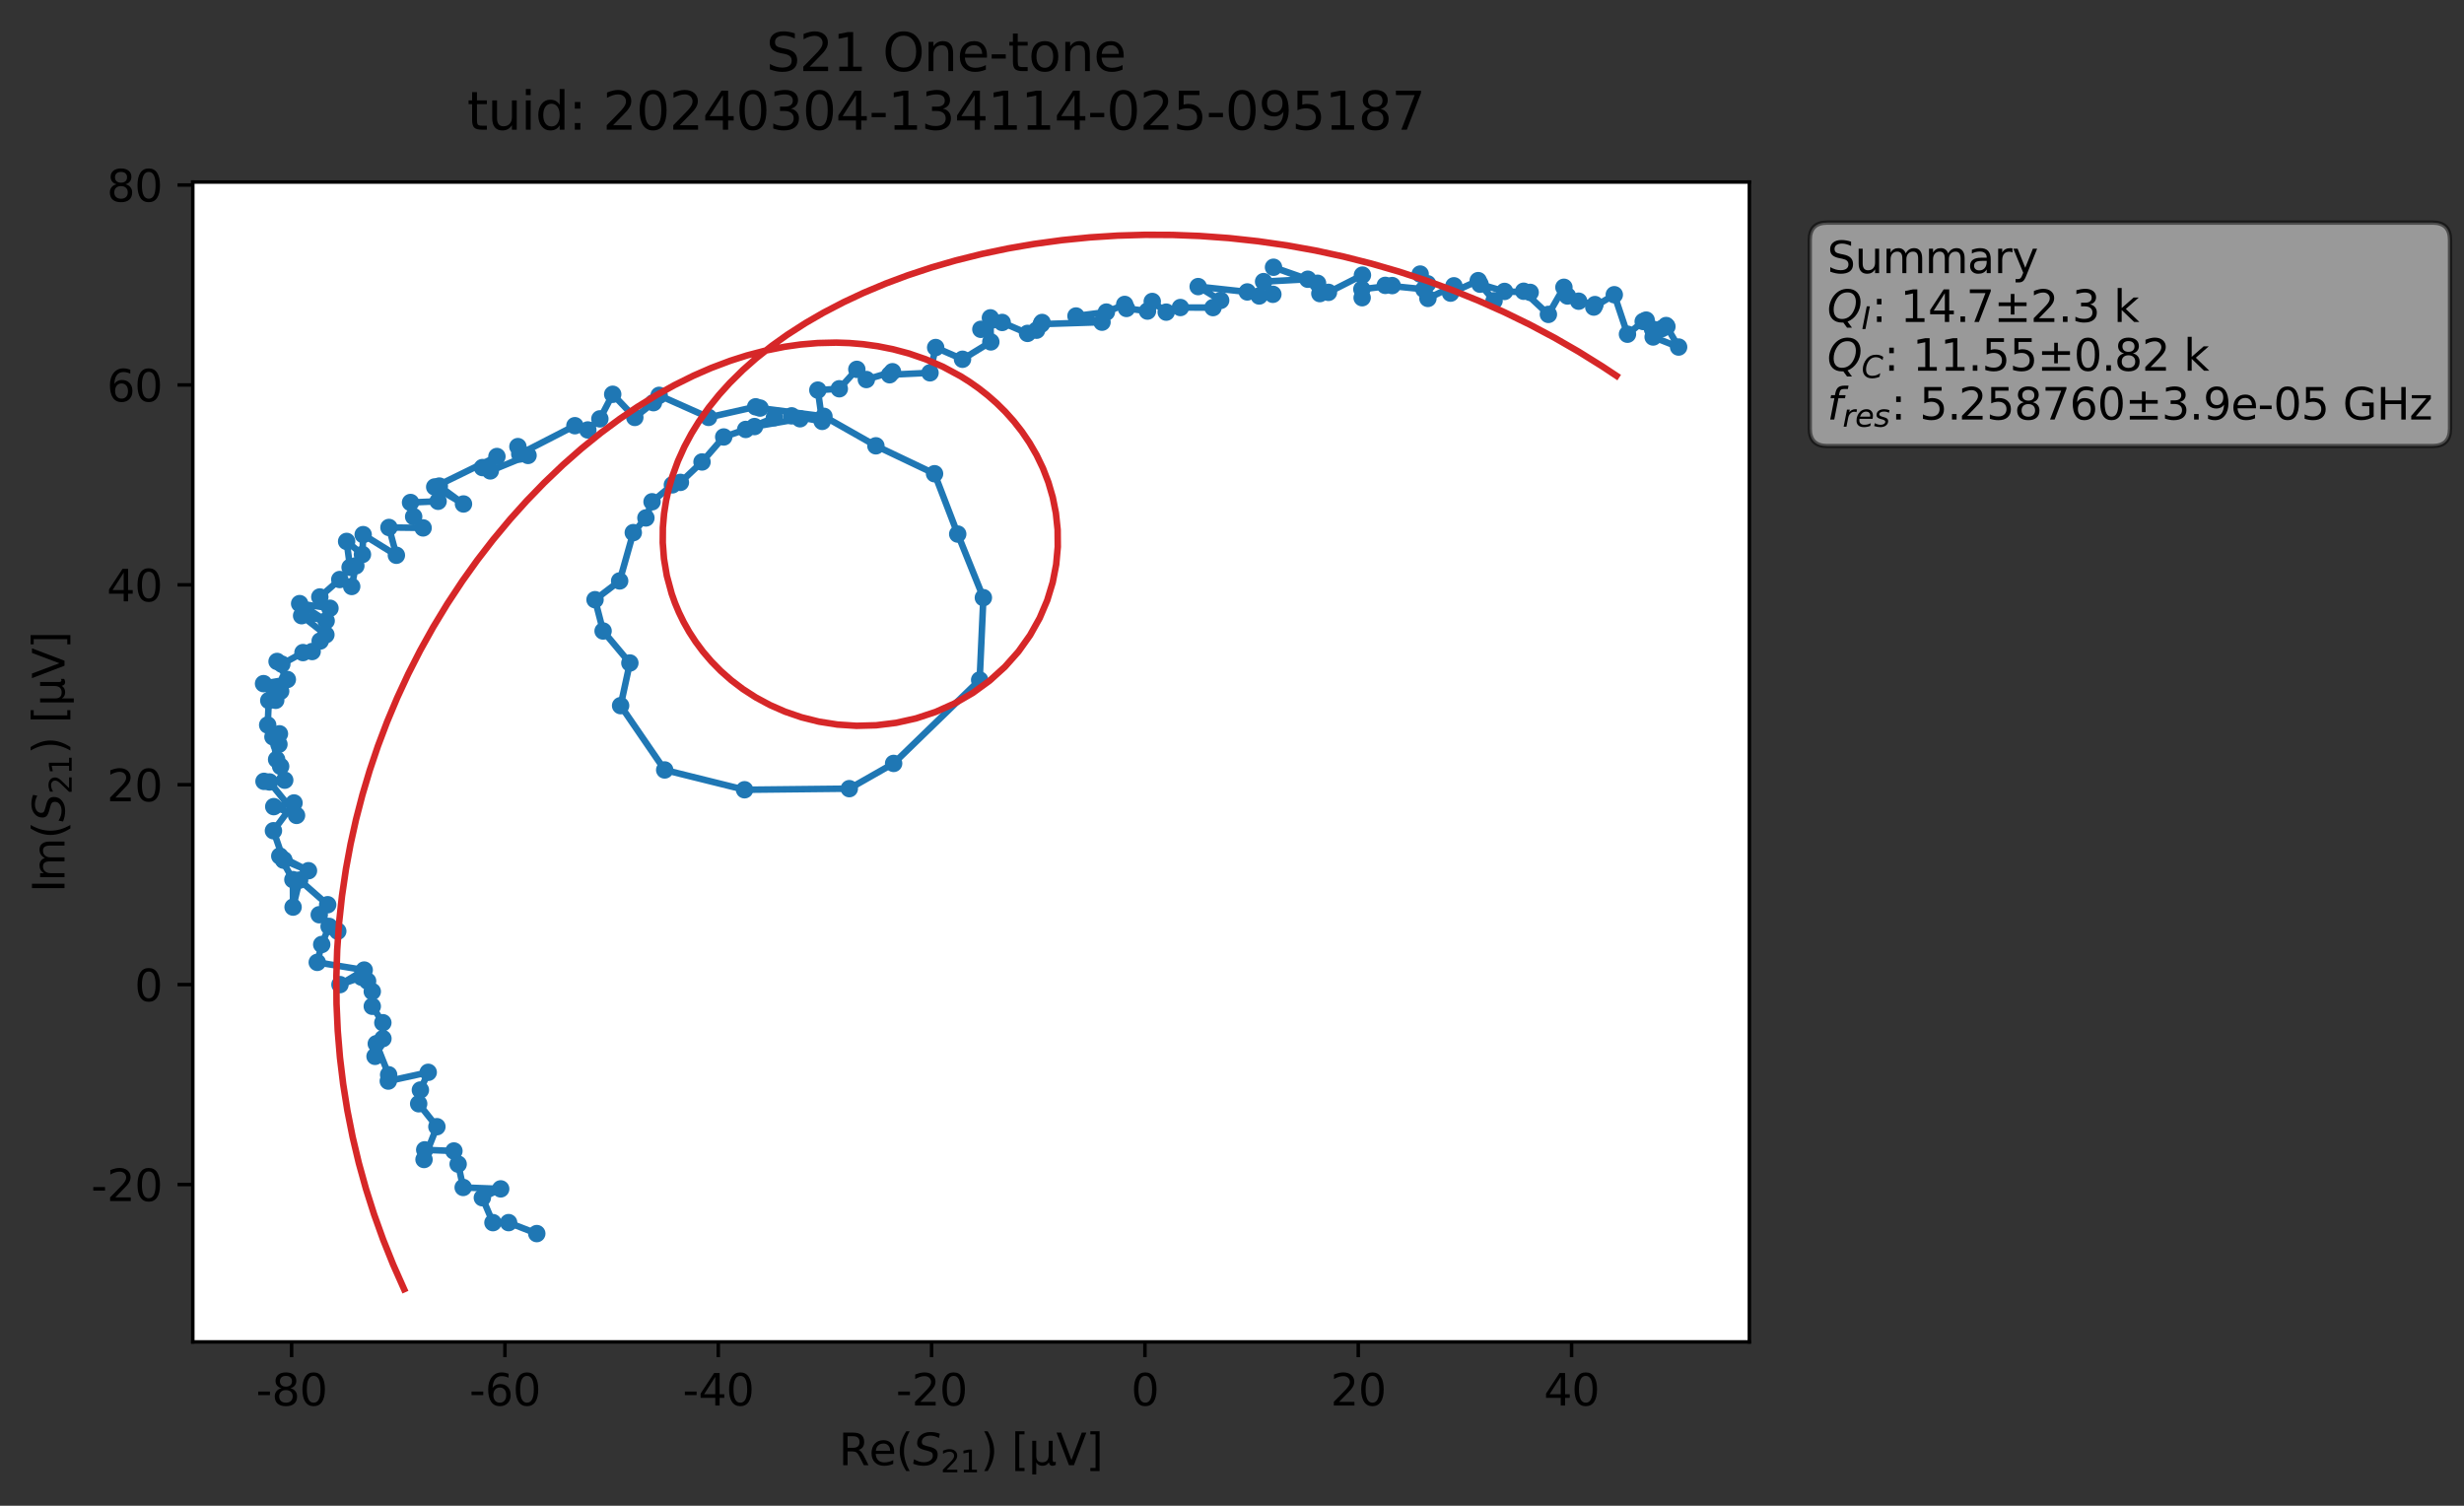 <?xml version="1.0" encoding="utf-8" standalone="no"?>
<!DOCTYPE svg PUBLIC "-//W3C//DTD SVG 1.1//EN"
  "http://www.w3.org/Graphics/SVG/1.1/DTD/svg11.dtd">
<svg xmlns:xlink="http://www.w3.org/1999/xlink" width="565.309pt" height="345.45pt" viewBox="0 0 565.309 345.45" xmlns="http://www.w3.org/2000/svg" version="1.1">
 <rect x="0" y="0" width="565.309" height="345.45" fill="#333333" stroke="none"/>
 <defs>
  <style type="text/css">*{stroke-linejoin: round; stroke-linecap: butt}</style>
 </defs>
 <g id="figure_1">
  <g id="patch_1">
   <path d="M 0 345.45 
L 565.309 345.45 
L 565.309 0 
L 0 0 
L 0 345.45 
z
" style="fill: none; opacity: 0"/>
  </g>
  <g id="axes_1">
   <g id="patch_2">
    <path d="M 44.233 307.872 
L 401.353 307.872 
L 401.353 41.76 
L 44.233 41.76 
z
" style="fill: #ffffff"/>
   </g>
   <g id="matplotlib.axis_1">
    <g id="xtick_1">
     <g id="line2d_1">
      <defs>
       <path id="m29ccb80681" d="M 0 0 
L 0 3.5 
" style="stroke: #000000; stroke-width: 0.8"/>
      </defs>
      <g>
       <use xlink:href="#m29ccb80681" x="66.903" y="307.872" style="stroke: #000000; stroke-width: 0.8"/>
      </g>
     </g>
     <g id="text_1">
      <!-- -80 -->
      <g transform="translate(58.737 322.47) scale(0.1 -0.1)">
       <defs>
        <path id="DejaVuSans-2d" d="M 313 2009 
L 1997 2009 
L 1997 1497 
L 313 1497 
L 313 2009 
z
" transform="scale(0.016)"/>
        <path id="DejaVuSans-38" d="M 2034 2216 
Q 1584 2216 1326 1975 
Q 1069 1734 1069 1313 
Q 1069 891 1326 650 
Q 1584 409 2034 409 
Q 2484 409 2743 651 
Q 3003 894 3003 1313 
Q 3003 1734 2745 1975 
Q 2488 2216 2034 2216 
z
M 1403 2484 
Q 997 2584 770 2862 
Q 544 3141 544 3541 
Q 544 4100 942 4425 
Q 1341 4750 2034 4750 
Q 2731 4750 3128 4425 
Q 3525 4100 3525 3541 
Q 3525 3141 3298 2862 
Q 3072 2584 2669 2484 
Q 3125 2378 3379 2068 
Q 3634 1759 3634 1313 
Q 3634 634 3220 271 
Q 2806 -91 2034 -91 
Q 1263 -91 848 271 
Q 434 634 434 1313 
Q 434 1759 690 2068 
Q 947 2378 1403 2484 
z
M 1172 3481 
Q 1172 3119 1398 2916 
Q 1625 2713 2034 2713 
Q 2441 2713 2670 2916 
Q 2900 3119 2900 3481 
Q 2900 3844 2670 4047 
Q 2441 4250 2034 4250 
Q 1625 4250 1398 4047 
Q 1172 3844 1172 3481 
z
" transform="scale(0.016)"/>
        <path id="DejaVuSans-30" d="M 2034 4250 
Q 1547 4250 1301 3770 
Q 1056 3291 1056 2328 
Q 1056 1369 1301 889 
Q 1547 409 2034 409 
Q 2525 409 2770 889 
Q 3016 1369 3016 2328 
Q 3016 3291 2770 3770 
Q 2525 4250 2034 4250 
z
M 2034 4750 
Q 2819 4750 3233 4129 
Q 3647 3509 3647 2328 
Q 3647 1150 3233 529 
Q 2819 -91 2034 -91 
Q 1250 -91 836 529 
Q 422 1150 422 2328 
Q 422 3509 836 4129 
Q 1250 4750 2034 4750 
z
" transform="scale(0.016)"/>
       </defs>
       <use xlink:href="#DejaVuSans-2d"/>
       <use xlink:href="#DejaVuSans-38" x="36.084"/>
       <use xlink:href="#DejaVuSans-30" x="99.707"/>
      </g>
     </g>
    </g>
    <g id="xtick_2">
     <g id="line2d_2">
      <g>
       <use xlink:href="#m29ccb80681" x="115.847" y="307.872" style="stroke: #000000; stroke-width: 0.8"/>
      </g>
     </g>
     <g id="text_2">
      <!-- -60 -->
      <g transform="translate(107.68 322.47) scale(0.1 -0.1)">
       <defs>
        <path id="DejaVuSans-36" d="M 2113 2584 
Q 1688 2584 1439 2293 
Q 1191 2003 1191 1497 
Q 1191 994 1439 701 
Q 1688 409 2113 409 
Q 2538 409 2786 701 
Q 3034 994 3034 1497 
Q 3034 2003 2786 2293 
Q 2538 2584 2113 2584 
z
M 3366 4563 
L 3366 3988 
Q 3128 4100 2886 4159 
Q 2644 4219 2406 4219 
Q 1781 4219 1451 3797 
Q 1122 3375 1075 2522 
Q 1259 2794 1537 2939 
Q 1816 3084 2150 3084 
Q 2853 3084 3261 2657 
Q 3669 2231 3669 1497 
Q 3669 778 3244 343 
Q 2819 -91 2113 -91 
Q 1303 -91 875 529 
Q 447 1150 447 2328 
Q 447 3434 972 4092 
Q 1497 4750 2381 4750 
Q 2619 4750 2861 4703 
Q 3103 4656 3366 4563 
z
" transform="scale(0.016)"/>
       </defs>
       <use xlink:href="#DejaVuSans-2d"/>
       <use xlink:href="#DejaVuSans-36" x="36.084"/>
       <use xlink:href="#DejaVuSans-30" x="99.707"/>
      </g>
     </g>
    </g>
    <g id="xtick_3">
     <g id="line2d_3">
      <g>
       <use xlink:href="#m29ccb80681" x="164.79" y="307.872" style="stroke: #000000; stroke-width: 0.8"/>
      </g>
     </g>
     <g id="text_3">
      <!-- -40 -->
      <g transform="translate(156.624 322.47) scale(0.1 -0.1)">
       <defs>
        <path id="DejaVuSans-34" d="M 2419 4116 
L 825 1625 
L 2419 1625 
L 2419 4116 
z
M 2253 4666 
L 3047 4666 
L 3047 1625 
L 3713 1625 
L 3713 1100 
L 3047 1100 
L 3047 0 
L 2419 0 
L 2419 1100 
L 313 1100 
L 313 1709 
L 2253 4666 
z
" transform="scale(0.016)"/>
       </defs>
       <use xlink:href="#DejaVuSans-2d"/>
       <use xlink:href="#DejaVuSans-34" x="36.084"/>
       <use xlink:href="#DejaVuSans-30" x="99.707"/>
      </g>
     </g>
    </g>
    <g id="xtick_4">
     <g id="line2d_4">
      <g>
       <use xlink:href="#m29ccb80681" x="213.734" y="307.872" style="stroke: #000000; stroke-width: 0.8"/>
      </g>
     </g>
     <g id="text_4">
      <!-- -20 -->
      <g transform="translate(205.568 322.47) scale(0.1 -0.1)">
       <defs>
        <path id="DejaVuSans-32" d="M 1228 531 
L 3431 531 
L 3431 0 
L 469 0 
L 469 531 
Q 828 903 1448 1529 
Q 2069 2156 2228 2338 
Q 2531 2678 2651 2914 
Q 2772 3150 2772 3378 
Q 2772 3750 2511 3984 
Q 2250 4219 1831 4219 
Q 1534 4219 1204 4116 
Q 875 4013 500 3803 
L 500 4441 
Q 881 4594 1212 4672 
Q 1544 4750 1819 4750 
Q 2544 4750 2975 4387 
Q 3406 4025 3406 3419 
Q 3406 3131 3298 2873 
Q 3191 2616 2906 2266 
Q 2828 2175 2409 1742 
Q 1991 1309 1228 531 
z
" transform="scale(0.016)"/>
       </defs>
       <use xlink:href="#DejaVuSans-2d"/>
       <use xlink:href="#DejaVuSans-32" x="36.084"/>
       <use xlink:href="#DejaVuSans-30" x="99.707"/>
      </g>
     </g>
    </g>
    <g id="xtick_5">
     <g id="line2d_5">
      <g>
       <use xlink:href="#m29ccb80681" x="262.678" y="307.872" style="stroke: #000000; stroke-width: 0.8"/>
      </g>
     </g>
     <g id="text_5">
      <!-- 0 -->
      <g transform="translate(259.496 322.47) scale(0.1 -0.1)">
       <use xlink:href="#DejaVuSans-30"/>
      </g>
     </g>
    </g>
    <g id="xtick_6">
     <g id="line2d_6">
      <g>
       <use xlink:href="#m29ccb80681" x="311.621" y="307.872" style="stroke: #000000; stroke-width: 0.8"/>
      </g>
     </g>
     <g id="text_6">
      <!-- 20 -->
      <g transform="translate(305.259 322.47) scale(0.1 -0.1)">
       <use xlink:href="#DejaVuSans-32"/>
       <use xlink:href="#DejaVuSans-30" x="63.623"/>
      </g>
     </g>
    </g>
    <g id="xtick_7">
     <g id="line2d_7">
      <g>
       <use xlink:href="#m29ccb80681" x="360.565" y="307.872" style="stroke: #000000; stroke-width: 0.8"/>
      </g>
     </g>
     <g id="text_7">
      <!-- 40 -->
      <g transform="translate(354.202 322.47) scale(0.1 -0.1)">
       <use xlink:href="#DejaVuSans-34"/>
       <use xlink:href="#DejaVuSans-30" x="63.623"/>
      </g>
     </g>
    </g>
    <g id="text_8">
     <!-- Re$(S_{21})$ [μV] -->
     <g transform="translate(192.443 336.15) scale(0.1 -0.1)">
      <defs>
       <path id="DejaVuSans-52" d="M 2841 2188 
Q 3044 2119 3236 1894 
Q 3428 1669 3622 1275 
L 4263 0 
L 3584 0 
L 2988 1197 
Q 2756 1666 2539 1819 
Q 2322 1972 1947 1972 
L 1259 1972 
L 1259 0 
L 628 0 
L 628 4666 
L 2053 4666 
Q 2853 4666 3247 4331 
Q 3641 3997 3641 3322 
Q 3641 2881 3436 2590 
Q 3231 2300 2841 2188 
z
M 1259 4147 
L 1259 2491 
L 2053 2491 
Q 2509 2491 2742 2702 
Q 2975 2913 2975 3322 
Q 2975 3731 2742 3939 
Q 2509 4147 2053 4147 
L 1259 4147 
z
" transform="scale(0.016)"/>
       <path id="DejaVuSans-65" d="M 3597 1894 
L 3597 1613 
L 953 1613 
Q 991 1019 1311 708 
Q 1631 397 2203 397 
Q 2534 397 2845 478 
Q 3156 559 3463 722 
L 3463 178 
Q 3153 47 2828 -22 
Q 2503 -91 2169 -91 
Q 1331 -91 842 396 
Q 353 884 353 1716 
Q 353 2575 817 3079 
Q 1281 3584 2069 3584 
Q 2775 3584 3186 3129 
Q 3597 2675 3597 1894 
z
M 3022 2063 
Q 3016 2534 2758 2815 
Q 2500 3097 2075 3097 
Q 1594 3097 1305 2825 
Q 1016 2553 972 2059 
L 3022 2063 
z
" transform="scale(0.016)"/>
       <path id="DejaVuSans-28" d="M 1984 4856 
Q 1566 4138 1362 3434 
Q 1159 2731 1159 2009 
Q 1159 1288 1364 580 
Q 1569 -128 1984 -844 
L 1484 -844 
Q 1016 -109 783 600 
Q 550 1309 550 2009 
Q 550 2706 781 3412 
Q 1013 4119 1484 4856 
L 1984 4856 
z
" transform="scale(0.016)"/>
       <path id="DejaVuSans-Oblique-53" d="M 3859 4513 
L 3738 3897 
Q 3422 4066 3111 4152 
Q 2800 4238 2509 4238 
Q 1944 4238 1609 3991 
Q 1275 3744 1275 3334 
Q 1275 3109 1398 2989 
Q 1522 2869 2034 2731 
L 2413 2638 
Q 3053 2472 3303 2217 
Q 3553 1963 3553 1503 
Q 3553 797 2998 353 
Q 2444 -91 1538 -91 
Q 1166 -91 791 -17 
Q 416 56 38 206 
L 166 856 
Q 513 641 861 531 
Q 1209 422 1556 422 
Q 2147 422 2503 684 
Q 2859 947 2859 1369 
Q 2859 1650 2717 1795 
Q 2575 1941 2106 2059 
L 1728 2156 
Q 1081 2325 845 2545 
Q 609 2766 609 3163 
Q 609 3859 1145 4304 
Q 1681 4750 2541 4750 
Q 2875 4750 3203 4690 
Q 3531 4631 3859 4513 
z
" transform="scale(0.016)"/>
       <path id="DejaVuSans-31" d="M 794 531 
L 1825 531 
L 1825 4091 
L 703 3866 
L 703 4441 
L 1819 4666 
L 2450 4666 
L 2450 531 
L 3481 531 
L 3481 0 
L 794 0 
L 794 531 
z
" transform="scale(0.016)"/>
       <path id="DejaVuSans-29" d="M 513 4856 
L 1013 4856 
Q 1481 4119 1714 3412 
Q 1947 2706 1947 2009 
Q 1947 1309 1714 600 
Q 1481 -109 1013 -844 
L 513 -844 
Q 928 -128 1133 580 
Q 1338 1288 1338 2009 
Q 1338 2731 1133 3434 
Q 928 4138 513 4856 
z
" transform="scale(0.016)"/>
       <path id="DejaVuSans-20" transform="scale(0.016)"/>
       <path id="DejaVuSans-5b" d="M 550 4863 
L 1875 4863 
L 1875 4416 
L 1125 4416 
L 1125 -397 
L 1875 -397 
L 1875 -844 
L 550 -844 
L 550 4863 
z
" transform="scale(0.016)"/>
       <path id="DejaVuSans-3bc" d="M 544 -1331 
L 544 3500 
L 1119 3500 
L 1119 1325 
Q 1119 872 1334 640 
Q 1550 409 1972 409 
Q 2434 409 2667 671 
Q 2900 934 2900 1459 
L 2900 3500 
L 3475 3500 
L 3475 806 
Q 3475 619 3529 530 
Q 3584 441 3700 441 
Q 3728 441 3778 458 
Q 3828 475 3916 513 
L 3916 50 
Q 3788 -22 3673 -56 
Q 3559 -91 3450 -91 
Q 3234 -91 3106 31 
Q 2978 153 2931 403 
Q 2775 156 2548 32 
Q 2322 -91 2016 -91 
Q 1697 -91 1473 31 
Q 1250 153 1119 397 
L 1119 -1331 
L 544 -1331 
z
" transform="scale(0.016)"/>
       <path id="DejaVuSans-56" d="M 1831 0 
L 50 4666 
L 709 4666 
L 2188 738 
L 3669 4666 
L 4325 4666 
L 2547 0 
L 1831 0 
z
" transform="scale(0.016)"/>
       <path id="DejaVuSans-5d" d="M 1947 4863 
L 1947 -844 
L 622 -844 
L 622 -397 
L 1369 -397 
L 1369 4416 
L 622 4416 
L 622 4863 
L 1947 4863 
z
" transform="scale(0.016)"/>
      </defs>
      <use xlink:href="#DejaVuSans-52" transform="translate(0 0.016)"/>
      <use xlink:href="#DejaVuSans-65" transform="translate(69.482 0.016)"/>
      <use xlink:href="#DejaVuSans-28" transform="translate(131.006 0.016)"/>
      <use xlink:href="#DejaVuSans-Oblique-53" transform="translate(170.02 0.016)"/>
      <use xlink:href="#DejaVuSans-32" transform="translate(233.496 -16.391) scale(0.7)"/>
      <use xlink:href="#DejaVuSans-31" transform="translate(278.032 -16.391) scale(0.7)"/>
      <use xlink:href="#DejaVuSans-29" transform="translate(325.303 0.016)"/>
      <use xlink:href="#DejaVuSans-20" transform="translate(364.316 0.016)"/>
      <use xlink:href="#DejaVuSans-5b" transform="translate(396.104 0.016)"/>
      <use xlink:href="#DejaVuSans-3bc" transform="translate(435.117 0.016)"/>
      <use xlink:href="#DejaVuSans-56" transform="translate(498.74 0.016)"/>
      <use xlink:href="#DejaVuSans-5d" transform="translate(567.148 0.016)"/>
     </g>
    </g>
   </g>
   <g id="matplotlib.axis_2">
    <g id="ytick_1">
     <g id="line2d_8">
      <defs>
       <path id="mcece22d64e" d="M 0 0 
L -3.5 0 
" style="stroke: #000000; stroke-width: 0.8"/>
      </defs>
      <g>
       <use xlink:href="#mcece22d64e" x="44.233" y="271.759" style="stroke: #000000; stroke-width: 0.8"/>
      </g>
     </g>
     <g id="text_9">
      <!-- -20 -->
      <g transform="translate(20.9 275.558) scale(0.1 -0.1)">
       <use xlink:href="#DejaVuSans-2d"/>
       <use xlink:href="#DejaVuSans-32" x="36.084"/>
       <use xlink:href="#DejaVuSans-30" x="99.707"/>
      </g>
     </g>
    </g>
    <g id="ytick_2">
     <g id="line2d_9">
      <g>
       <use xlink:href="#mcece22d64e" x="44.233" y="225.896" style="stroke: #000000; stroke-width: 0.8"/>
      </g>
     </g>
     <g id="text_10">
      <!-- 0 -->
      <g transform="translate(30.87 229.695) scale(0.1 -0.1)">
       <use xlink:href="#DejaVuSans-30"/>
      </g>
     </g>
    </g>
    <g id="ytick_3">
     <g id="line2d_10">
      <g>
       <use xlink:href="#mcece22d64e" x="44.233" y="180.034" style="stroke: #000000; stroke-width: 0.8"/>
      </g>
     </g>
     <g id="text_11">
      <!-- 20 -->
      <g transform="translate(24.508 183.833) scale(0.1 -0.1)">
       <use xlink:href="#DejaVuSans-32"/>
       <use xlink:href="#DejaVuSans-30" x="63.623"/>
      </g>
     </g>
    </g>
    <g id="ytick_4">
     <g id="line2d_11">
      <g>
       <use xlink:href="#mcece22d64e" x="44.233" y="134.172" style="stroke: #000000; stroke-width: 0.8"/>
      </g>
     </g>
     <g id="text_12">
      <!-- 40 -->
      <g transform="translate(24.508 137.971) scale(0.1 -0.1)">
       <use xlink:href="#DejaVuSans-34"/>
       <use xlink:href="#DejaVuSans-30" x="63.623"/>
      </g>
     </g>
    </g>
    <g id="ytick_5">
     <g id="line2d_12">
      <g>
       <use xlink:href="#mcece22d64e" x="44.233" y="88.31" style="stroke: #000000; stroke-width: 0.8"/>
      </g>
     </g>
     <g id="text_13">
      <!-- 60 -->
      <g transform="translate(24.508 92.109) scale(0.1 -0.1)">
       <use xlink:href="#DejaVuSans-36"/>
       <use xlink:href="#DejaVuSans-30" x="63.623"/>
      </g>
     </g>
    </g>
    <g id="ytick_6">
     <g id="line2d_13">
      <g>
       <use xlink:href="#mcece22d64e" x="44.233" y="42.447" style="stroke: #000000; stroke-width: 0.8"/>
      </g>
     </g>
     <g id="text_14">
      <!-- 80 -->
      <g transform="translate(24.508 46.247) scale(0.1 -0.1)">
       <use xlink:href="#DejaVuSans-38"/>
       <use xlink:href="#DejaVuSans-30" x="63.623"/>
      </g>
     </g>
    </g>
    <g id="text_15">
     <!-- Im$(S_{21})$ [μV] -->
     <g transform="translate(14.8 204.766) rotate(-90) scale(0.1 -0.1)">
      <defs>
       <path id="DejaVuSans-49" d="M 628 4666 
L 1259 4666 
L 1259 0 
L 628 0 
L 628 4666 
z
" transform="scale(0.016)"/>
       <path id="DejaVuSans-6d" d="M 3328 2828 
Q 3544 3216 3844 3400 
Q 4144 3584 4550 3584 
Q 5097 3584 5394 3201 
Q 5691 2819 5691 2113 
L 5691 0 
L 5113 0 
L 5113 2094 
Q 5113 2597 4934 2840 
Q 4756 3084 4391 3084 
Q 3944 3084 3684 2787 
Q 3425 2491 3425 1978 
L 3425 0 
L 2847 0 
L 2847 2094 
Q 2847 2600 2669 2842 
Q 2491 3084 2119 3084 
Q 1678 3084 1418 2786 
Q 1159 2488 1159 1978 
L 1159 0 
L 581 0 
L 581 3500 
L 1159 3500 
L 1159 2956 
Q 1356 3278 1631 3431 
Q 1906 3584 2284 3584 
Q 2666 3584 2933 3390 
Q 3200 3197 3328 2828 
z
" transform="scale(0.016)"/>
      </defs>
      <use xlink:href="#DejaVuSans-49" transform="translate(0 0.016)"/>
      <use xlink:href="#DejaVuSans-6d" transform="translate(25.867 0.016)"/>
      <use xlink:href="#DejaVuSans-28" transform="translate(123.279 0.016)"/>
      <use xlink:href="#DejaVuSans-Oblique-53" transform="translate(162.293 0.016)"/>
      <use xlink:href="#DejaVuSans-32" transform="translate(225.77 -16.391) scale(0.7)"/>
      <use xlink:href="#DejaVuSans-31" transform="translate(270.306 -16.391) scale(0.7)"/>
      <use xlink:href="#DejaVuSans-29" transform="translate(317.576 0.016)"/>
      <use xlink:href="#DejaVuSans-20" transform="translate(356.59 0.016)"/>
      <use xlink:href="#DejaVuSans-5b" transform="translate(388.377 0.016)"/>
      <use xlink:href="#DejaVuSans-3bc" transform="translate(427.391 0.016)"/>
      <use xlink:href="#DejaVuSans-56" transform="translate(491.014 0.016)"/>
      <use xlink:href="#DejaVuSans-5d" transform="translate(559.422 0.016)"/>
     </g>
    </g>
   </g>
   <g id="line2d_14">
    <path d="M 123.153 283.019 
L 116.694 280.502 
L 113.095 280.506 
L 110.666 274.792 
L 114.871 272.761 
L 106.267 272.434 
L 105.111 267.085 
L 104.143 264.066 
L 97.444 263.803 
L 97.283 266.021 
L 100.236 258.493 
L 96.055 253.232 
L 96.448 250.08 
L 98.247 246.021 
L 89.086 248.026 
L 89.165 246.581 
L 86.33 239.46 
L 86.045 242.356 
L 87.854 238.282 
L 87.836 234.64 
L 85.41 230.87 
L 85.41 227.48 
L 84.334 225.086 
L 82.949 224.192 
L 77.999 225.898 
L 83.559 222.558 
L 72.789 220.794 
L 73.813 216.694 
L 75.503 212.543 
L 77.493 213.641 
L 73.245 209.864 
L 75.176 207.569 
L 68.738 201.91 
L 67.24 208.113 
L 67.196 201.811 
L 64.188 196.401 
L 70.775 199.765 
L 65.064 197.345 
L 62.735 190.592 
L 67.455 184.22 
L 62.807 185.064 
L 68.035 187.075 
L 61.834 179.403 
L 60.571 179.263 
L 65.325 178.994 
L 64.387 175.829 
L 63.464 174.239 
L 62.621 169.054 
L 63.994 170.764 
L 64.11 168.357 
L 61.416 166.339 
L 61.667 160.721 
L 63.879 157.749 
L 64.389 158.587 
L 63.257 160.667 
L 60.466 156.845 
L 65.923 155.897 
L 63.568 151.756 
L 64.658 152.377 
L 69.511 149.721 
L 71.614 149.48 
L 73.457 147.066 
L 74.77 145.624 
L 69.199 141.257 
L 74.829 142.432 
L 68.746 138.487 
L 75.702 139.549 
L 73.375 136.963 
L 77.956 132.96 
L 80.689 134.553 
L 81.64 129.816 
L 80.319 130.165 
L 79.526 124.217 
L 83.154 127.213 
L 83.321 122.661 
L 90.943 127.393 
L 89.239 121.015 
L 97.072 121.116 
L 94.906 118.533 
L 94.19 115.287 
L 100.513 115.008 
L 100.792 111.521 
L 106.337 115.626 
L 99.734 111.719 
L 114.008 104.736 
L 110.69 107.273 
L 112.487 108.039 
L 121.147 104.488 
L 118.822 102.462 
L 119.246 104.166 
L 131.898 97.667 
L 134.861 98.642 
L 137.627 96.101 
L 140.574 90.457 
L 145.643 95.77 
L 149.92 92.382 
L 151.224 90.703 
L 162.565 95.761 
L 173.372 93.334 
L 174.374 93.621 
L 189.033 95.518 
L 200.952 102.281 
L 214.413 108.688 
L 219.727 122.531 
L 225.613 137.125 
L 224.76 156.007 
L 205.023 175.148 
L 194.853 180.938 
L 170.82 181.192 
L 152.501 176.649 
L 142.385 161.896 
L 144.509 152.109 
L 138.368 144.771 
L 136.517 137.585 
L 142.166 133.283 
L 145.292 122.197 
L 148.189 118.826 
L 149.598 115.122 
L 154.268 111.233 
L 156.103 110.673 
L 161.062 105.987 
L 166.04 100.253 
L 171.089 98.526 
L 177.664 95.811 
L 173.103 97.865 
L 183.548 96.075 
L 181.615 95.406 
L 188.635 96.676 
L 187.636 89.501 
L 192.56 89.195 
L 196.583 84.74 
L 198.764 87.075 
L 204.758 85.283 
L 204.104 85.978 
L 213.371 85.535 
L 214.668 79.732 
L 220.825 82.425 
L 227.325 78.444 
L 227.225 72.925 
L 225.037 75.554 
L 229.927 73.98 
L 235.747 76.489 
L 239.084 73.986 
L 237.817 75.757 
L 238.899 74.365 
L 252.831 73.918 
L 246.861 72.499 
L 253.833 71.599 
L 258.039 69.843 
L 258.445 70.767 
L 263.265 71.37 
L 264.359 69.165 
L 267.563 71.613 
L 270.817 70.554 
L 278.297 70.573 
L 280.054 68.916 
L 274.893 65.752 
L 286.165 66.978 
L 288.899 67.908 
L 292.029 67.522 
L 289.905 64.609 
L 300.047 64.066 
L 292.178 61.314 
L 302.286 64.988 
L 302.808 67.358 
L 304.785 67.077 
L 312.581 63.119 
L 312.512 68.306 
L 312.45 66.357 
L 319.4 65.522 
L 317.82 65.474 
L 326.676 66.362 
L 325.828 62.878 
L 327.517 65.095 
L 327.605 68.465 
L 333.572 65.571 
L 332.803 67.253 
L 339.143 64.385 
L 342.782 69.006 
L 339.562 65.199 
L 345.185 66.859 
L 351.062 67.081 
L 349.568 66.82 
L 355.245 72.132 
L 358.805 65.912 
L 359.618 67.908 
L 362.185 69.103 
L 365.93 69.882 
L 365.657 70.449 
L 370.362 67.619 
L 373.388 76.678 
L 376.995 73.758 
L 377.674 73.44 
L 379.123 75.489 
L 381.273 75.393 
L 382.255 74.688 
L 385.12 79.622 
L 379.274 77.314 
L 382.432 74.928 
L 382.432 74.928 
" clip-path="url(#p59bb067e41)" style="fill: none; stroke: #1f77b4; stroke-width: 1.5; stroke-linecap: square"/>
    <defs>
     <path id="m2343fcefa5" d="M 0 1.5 
C 0.398 1.5 0.779 1.342 1.061 1.061 
C 1.342 0.779 1.5 0.398 1.5 0 
C 1.5 -0.398 1.342 -0.779 1.061 -1.061 
C 0.779 -1.342 0.398 -1.5 0 -1.5 
C -0.398 -1.5 -0.779 -1.342 -1.061 -1.061 
C -1.342 -0.779 -1.5 -0.398 -1.5 0 
C -1.5 0.398 -1.342 0.779 -1.061 1.061 
C -0.779 1.342 -0.398 1.5 0 1.5 
z
" style="stroke: #1f77b4"/>
    </defs>
    <g clip-path="url(#p59bb067e41)">
     <use xlink:href="#m2343fcefa5" x="123.153" y="283.019" style="fill: #1f77b4; stroke: #1f77b4"/>
     <use xlink:href="#m2343fcefa5" x="116.694" y="280.502" style="fill: #1f77b4; stroke: #1f77b4"/>
     <use xlink:href="#m2343fcefa5" x="113.095" y="280.506" style="fill: #1f77b4; stroke: #1f77b4"/>
     <use xlink:href="#m2343fcefa5" x="110.666" y="274.792" style="fill: #1f77b4; stroke: #1f77b4"/>
     <use xlink:href="#m2343fcefa5" x="114.871" y="272.761" style="fill: #1f77b4; stroke: #1f77b4"/>
     <use xlink:href="#m2343fcefa5" x="106.267" y="272.434" style="fill: #1f77b4; stroke: #1f77b4"/>
     <use xlink:href="#m2343fcefa5" x="105.111" y="267.085" style="fill: #1f77b4; stroke: #1f77b4"/>
     <use xlink:href="#m2343fcefa5" x="104.143" y="264.066" style="fill: #1f77b4; stroke: #1f77b4"/>
     <use xlink:href="#m2343fcefa5" x="97.444" y="263.803" style="fill: #1f77b4; stroke: #1f77b4"/>
     <use xlink:href="#m2343fcefa5" x="97.283" y="266.021" style="fill: #1f77b4; stroke: #1f77b4"/>
     <use xlink:href="#m2343fcefa5" x="100.236" y="258.493" style="fill: #1f77b4; stroke: #1f77b4"/>
     <use xlink:href="#m2343fcefa5" x="96.055" y="253.232" style="fill: #1f77b4; stroke: #1f77b4"/>
     <use xlink:href="#m2343fcefa5" x="96.448" y="250.08" style="fill: #1f77b4; stroke: #1f77b4"/>
     <use xlink:href="#m2343fcefa5" x="98.247" y="246.021" style="fill: #1f77b4; stroke: #1f77b4"/>
     <use xlink:href="#m2343fcefa5" x="89.086" y="248.026" style="fill: #1f77b4; stroke: #1f77b4"/>
     <use xlink:href="#m2343fcefa5" x="89.165" y="246.581" style="fill: #1f77b4; stroke: #1f77b4"/>
     <use xlink:href="#m2343fcefa5" x="86.33" y="239.46" style="fill: #1f77b4; stroke: #1f77b4"/>
     <use xlink:href="#m2343fcefa5" x="86.045" y="242.356" style="fill: #1f77b4; stroke: #1f77b4"/>
     <use xlink:href="#m2343fcefa5" x="87.854" y="238.282" style="fill: #1f77b4; stroke: #1f77b4"/>
     <use xlink:href="#m2343fcefa5" x="87.836" y="234.64" style="fill: #1f77b4; stroke: #1f77b4"/>
     <use xlink:href="#m2343fcefa5" x="85.41" y="230.87" style="fill: #1f77b4; stroke: #1f77b4"/>
     <use xlink:href="#m2343fcefa5" x="85.41" y="227.48" style="fill: #1f77b4; stroke: #1f77b4"/>
     <use xlink:href="#m2343fcefa5" x="84.334" y="225.086" style="fill: #1f77b4; stroke: #1f77b4"/>
     <use xlink:href="#m2343fcefa5" x="82.949" y="224.192" style="fill: #1f77b4; stroke: #1f77b4"/>
     <use xlink:href="#m2343fcefa5" x="77.999" y="225.898" style="fill: #1f77b4; stroke: #1f77b4"/>
     <use xlink:href="#m2343fcefa5" x="83.559" y="222.558" style="fill: #1f77b4; stroke: #1f77b4"/>
     <use xlink:href="#m2343fcefa5" x="72.789" y="220.794" style="fill: #1f77b4; stroke: #1f77b4"/>
     <use xlink:href="#m2343fcefa5" x="73.813" y="216.694" style="fill: #1f77b4; stroke: #1f77b4"/>
     <use xlink:href="#m2343fcefa5" x="75.503" y="212.543" style="fill: #1f77b4; stroke: #1f77b4"/>
     <use xlink:href="#m2343fcefa5" x="77.493" y="213.641" style="fill: #1f77b4; stroke: #1f77b4"/>
     <use xlink:href="#m2343fcefa5" x="73.245" y="209.864" style="fill: #1f77b4; stroke: #1f77b4"/>
     <use xlink:href="#m2343fcefa5" x="75.176" y="207.569" style="fill: #1f77b4; stroke: #1f77b4"/>
     <use xlink:href="#m2343fcefa5" x="68.738" y="201.91" style="fill: #1f77b4; stroke: #1f77b4"/>
     <use xlink:href="#m2343fcefa5" x="67.24" y="208.113" style="fill: #1f77b4; stroke: #1f77b4"/>
     <use xlink:href="#m2343fcefa5" x="67.196" y="201.811" style="fill: #1f77b4; stroke: #1f77b4"/>
     <use xlink:href="#m2343fcefa5" x="64.188" y="196.401" style="fill: #1f77b4; stroke: #1f77b4"/>
     <use xlink:href="#m2343fcefa5" x="70.775" y="199.765" style="fill: #1f77b4; stroke: #1f77b4"/>
     <use xlink:href="#m2343fcefa5" x="65.108" y="197.259" style="fill: #1f77b4; stroke: #1f77b4"/>
     <use xlink:href="#m2343fcefa5" x="65.064" y="197.345" style="fill: #1f77b4; stroke: #1f77b4"/>
     <use xlink:href="#m2343fcefa5" x="62.735" y="190.592" style="fill: #1f77b4; stroke: #1f77b4"/>
     <use xlink:href="#m2343fcefa5" x="67.455" y="184.22" style="fill: #1f77b4; stroke: #1f77b4"/>
     <use xlink:href="#m2343fcefa5" x="62.807" y="185.064" style="fill: #1f77b4; stroke: #1f77b4"/>
     <use xlink:href="#m2343fcefa5" x="68.035" y="187.075" style="fill: #1f77b4; stroke: #1f77b4"/>
     <use xlink:href="#m2343fcefa5" x="61.834" y="179.403" style="fill: #1f77b4; stroke: #1f77b4"/>
     <use xlink:href="#m2343fcefa5" x="60.571" y="179.263" style="fill: #1f77b4; stroke: #1f77b4"/>
     <use xlink:href="#m2343fcefa5" x="65.325" y="178.994" style="fill: #1f77b4; stroke: #1f77b4"/>
     <use xlink:href="#m2343fcefa5" x="64.387" y="175.829" style="fill: #1f77b4; stroke: #1f77b4"/>
     <use xlink:href="#m2343fcefa5" x="63.464" y="174.239" style="fill: #1f77b4; stroke: #1f77b4"/>
     <use xlink:href="#m2343fcefa5" x="62.621" y="169.054" style="fill: #1f77b4; stroke: #1f77b4"/>
     <use xlink:href="#m2343fcefa5" x="63.994" y="170.764" style="fill: #1f77b4; stroke: #1f77b4"/>
     <use xlink:href="#m2343fcefa5" x="64.11" y="168.357" style="fill: #1f77b4; stroke: #1f77b4"/>
     <use xlink:href="#m2343fcefa5" x="61.416" y="166.339" style="fill: #1f77b4; stroke: #1f77b4"/>
     <use xlink:href="#m2343fcefa5" x="61.667" y="160.721" style="fill: #1f77b4; stroke: #1f77b4"/>
     <use xlink:href="#m2343fcefa5" x="63.879" y="157.749" style="fill: #1f77b4; stroke: #1f77b4"/>
     <use xlink:href="#m2343fcefa5" x="64.389" y="158.587" style="fill: #1f77b4; stroke: #1f77b4"/>
     <use xlink:href="#m2343fcefa5" x="63.257" y="160.667" style="fill: #1f77b4; stroke: #1f77b4"/>
     <use xlink:href="#m2343fcefa5" x="60.466" y="156.845" style="fill: #1f77b4; stroke: #1f77b4"/>
     <use xlink:href="#m2343fcefa5" x="65.923" y="155.897" style="fill: #1f77b4; stroke: #1f77b4"/>
     <use xlink:href="#m2343fcefa5" x="63.568" y="151.756" style="fill: #1f77b4; stroke: #1f77b4"/>
     <use xlink:href="#m2343fcefa5" x="64.658" y="152.377" style="fill: #1f77b4; stroke: #1f77b4"/>
     <use xlink:href="#m2343fcefa5" x="69.511" y="149.721" style="fill: #1f77b4; stroke: #1f77b4"/>
     <use xlink:href="#m2343fcefa5" x="71.614" y="149.48" style="fill: #1f77b4; stroke: #1f77b4"/>
     <use xlink:href="#m2343fcefa5" x="73.457" y="147.066" style="fill: #1f77b4; stroke: #1f77b4"/>
     <use xlink:href="#m2343fcefa5" x="74.77" y="145.624" style="fill: #1f77b4; stroke: #1f77b4"/>
     <use xlink:href="#m2343fcefa5" x="69.199" y="141.257" style="fill: #1f77b4; stroke: #1f77b4"/>
     <use xlink:href="#m2343fcefa5" x="74.829" y="142.432" style="fill: #1f77b4; stroke: #1f77b4"/>
     <use xlink:href="#m2343fcefa5" x="68.746" y="138.487" style="fill: #1f77b4; stroke: #1f77b4"/>
     <use xlink:href="#m2343fcefa5" x="75.702" y="139.549" style="fill: #1f77b4; stroke: #1f77b4"/>
     <use xlink:href="#m2343fcefa5" x="73.375" y="136.963" style="fill: #1f77b4; stroke: #1f77b4"/>
     <use xlink:href="#m2343fcefa5" x="77.956" y="132.96" style="fill: #1f77b4; stroke: #1f77b4"/>
     <use xlink:href="#m2343fcefa5" x="80.689" y="134.553" style="fill: #1f77b4; stroke: #1f77b4"/>
     <use xlink:href="#m2343fcefa5" x="81.64" y="129.816" style="fill: #1f77b4; stroke: #1f77b4"/>
     <use xlink:href="#m2343fcefa5" x="80.319" y="130.165" style="fill: #1f77b4; stroke: #1f77b4"/>
     <use xlink:href="#m2343fcefa5" x="79.526" y="124.217" style="fill: #1f77b4; stroke: #1f77b4"/>
     <use xlink:href="#m2343fcefa5" x="83.154" y="127.213" style="fill: #1f77b4; stroke: #1f77b4"/>
     <use xlink:href="#m2343fcefa5" x="83.321" y="122.661" style="fill: #1f77b4; stroke: #1f77b4"/>
     <use xlink:href="#m2343fcefa5" x="90.943" y="127.393" style="fill: #1f77b4; stroke: #1f77b4"/>
     <use xlink:href="#m2343fcefa5" x="89.239" y="121.015" style="fill: #1f77b4; stroke: #1f77b4"/>
     <use xlink:href="#m2343fcefa5" x="97.072" y="121.116" style="fill: #1f77b4; stroke: #1f77b4"/>
     <use xlink:href="#m2343fcefa5" x="94.906" y="118.533" style="fill: #1f77b4; stroke: #1f77b4"/>
     <use xlink:href="#m2343fcefa5" x="94.19" y="115.287" style="fill: #1f77b4; stroke: #1f77b4"/>
     <use xlink:href="#m2343fcefa5" x="100.513" y="115.008" style="fill: #1f77b4; stroke: #1f77b4"/>
     <use xlink:href="#m2343fcefa5" x="100.792" y="111.521" style="fill: #1f77b4; stroke: #1f77b4"/>
     <use xlink:href="#m2343fcefa5" x="106.337" y="115.626" style="fill: #1f77b4; stroke: #1f77b4"/>
     <use xlink:href="#m2343fcefa5" x="99.734" y="111.719" style="fill: #1f77b4; stroke: #1f77b4"/>
     <use xlink:href="#m2343fcefa5" x="114.008" y="104.736" style="fill: #1f77b4; stroke: #1f77b4"/>
     <use xlink:href="#m2343fcefa5" x="110.69" y="107.273" style="fill: #1f77b4; stroke: #1f77b4"/>
     <use xlink:href="#m2343fcefa5" x="112.487" y="108.039" style="fill: #1f77b4; stroke: #1f77b4"/>
     <use xlink:href="#m2343fcefa5" x="121.147" y="104.488" style="fill: #1f77b4; stroke: #1f77b4"/>
     <use xlink:href="#m2343fcefa5" x="118.822" y="102.462" style="fill: #1f77b4; stroke: #1f77b4"/>
     <use xlink:href="#m2343fcefa5" x="119.246" y="104.166" style="fill: #1f77b4; stroke: #1f77b4"/>
     <use xlink:href="#m2343fcefa5" x="131.898" y="97.667" style="fill: #1f77b4; stroke: #1f77b4"/>
     <use xlink:href="#m2343fcefa5" x="134.861" y="98.642" style="fill: #1f77b4; stroke: #1f77b4"/>
     <use xlink:href="#m2343fcefa5" x="137.627" y="96.101" style="fill: #1f77b4; stroke: #1f77b4"/>
     <use xlink:href="#m2343fcefa5" x="140.574" y="90.457" style="fill: #1f77b4; stroke: #1f77b4"/>
     <use xlink:href="#m2343fcefa5" x="145.643" y="95.77" style="fill: #1f77b4; stroke: #1f77b4"/>
     <use xlink:href="#m2343fcefa5" x="149.92" y="92.382" style="fill: #1f77b4; stroke: #1f77b4"/>
     <use xlink:href="#m2343fcefa5" x="151.224" y="90.703" style="fill: #1f77b4; stroke: #1f77b4"/>
     <use xlink:href="#m2343fcefa5" x="162.565" y="95.761" style="fill: #1f77b4; stroke: #1f77b4"/>
     <use xlink:href="#m2343fcefa5" x="173.372" y="93.334" style="fill: #1f77b4; stroke: #1f77b4"/>
     <use xlink:href="#m2343fcefa5" x="174.374" y="93.621" style="fill: #1f77b4; stroke: #1f77b4"/>
     <use xlink:href="#m2343fcefa5" x="189.033" y="95.518" style="fill: #1f77b4; stroke: #1f77b4"/>
     <use xlink:href="#m2343fcefa5" x="200.952" y="102.281" style="fill: #1f77b4; stroke: #1f77b4"/>
     <use xlink:href="#m2343fcefa5" x="214.413" y="108.688" style="fill: #1f77b4; stroke: #1f77b4"/>
     <use xlink:href="#m2343fcefa5" x="219.727" y="122.531" style="fill: #1f77b4; stroke: #1f77b4"/>
     <use xlink:href="#m2343fcefa5" x="225.613" y="137.125" style="fill: #1f77b4; stroke: #1f77b4"/>
     <use xlink:href="#m2343fcefa5" x="224.76" y="156.007" style="fill: #1f77b4; stroke: #1f77b4"/>
     <use xlink:href="#m2343fcefa5" x="205.023" y="175.148" style="fill: #1f77b4; stroke: #1f77b4"/>
     <use xlink:href="#m2343fcefa5" x="194.853" y="180.938" style="fill: #1f77b4; stroke: #1f77b4"/>
     <use xlink:href="#m2343fcefa5" x="170.82" y="181.192" style="fill: #1f77b4; stroke: #1f77b4"/>
     <use xlink:href="#m2343fcefa5" x="152.501" y="176.649" style="fill: #1f77b4; stroke: #1f77b4"/>
     <use xlink:href="#m2343fcefa5" x="142.385" y="161.896" style="fill: #1f77b4; stroke: #1f77b4"/>
     <use xlink:href="#m2343fcefa5" x="144.509" y="152.109" style="fill: #1f77b4; stroke: #1f77b4"/>
     <use xlink:href="#m2343fcefa5" x="138.368" y="144.771" style="fill: #1f77b4; stroke: #1f77b4"/>
     <use xlink:href="#m2343fcefa5" x="136.517" y="137.585" style="fill: #1f77b4; stroke: #1f77b4"/>
     <use xlink:href="#m2343fcefa5" x="142.166" y="133.283" style="fill: #1f77b4; stroke: #1f77b4"/>
     <use xlink:href="#m2343fcefa5" x="145.292" y="122.197" style="fill: #1f77b4; stroke: #1f77b4"/>
     <use xlink:href="#m2343fcefa5" x="148.189" y="118.826" style="fill: #1f77b4; stroke: #1f77b4"/>
     <use xlink:href="#m2343fcefa5" x="149.598" y="115.122" style="fill: #1f77b4; stroke: #1f77b4"/>
     <use xlink:href="#m2343fcefa5" x="154.268" y="111.233" style="fill: #1f77b4; stroke: #1f77b4"/>
     <use xlink:href="#m2343fcefa5" x="156.103" y="110.673" style="fill: #1f77b4; stroke: #1f77b4"/>
     <use xlink:href="#m2343fcefa5" x="161.062" y="105.987" style="fill: #1f77b4; stroke: #1f77b4"/>
     <use xlink:href="#m2343fcefa5" x="166.04" y="100.253" style="fill: #1f77b4; stroke: #1f77b4"/>
     <use xlink:href="#m2343fcefa5" x="171.089" y="98.526" style="fill: #1f77b4; stroke: #1f77b4"/>
     <use xlink:href="#m2343fcefa5" x="177.664" y="95.811" style="fill: #1f77b4; stroke: #1f77b4"/>
     <use xlink:href="#m2343fcefa5" x="173.103" y="97.865" style="fill: #1f77b4; stroke: #1f77b4"/>
     <use xlink:href="#m2343fcefa5" x="183.548" y="96.075" style="fill: #1f77b4; stroke: #1f77b4"/>
     <use xlink:href="#m2343fcefa5" x="181.615" y="95.406" style="fill: #1f77b4; stroke: #1f77b4"/>
     <use xlink:href="#m2343fcefa5" x="188.635" y="96.676" style="fill: #1f77b4; stroke: #1f77b4"/>
     <use xlink:href="#m2343fcefa5" x="187.636" y="89.501" style="fill: #1f77b4; stroke: #1f77b4"/>
     <use xlink:href="#m2343fcefa5" x="192.56" y="89.195" style="fill: #1f77b4; stroke: #1f77b4"/>
     <use xlink:href="#m2343fcefa5" x="196.583" y="84.74" style="fill: #1f77b4; stroke: #1f77b4"/>
     <use xlink:href="#m2343fcefa5" x="198.764" y="87.075" style="fill: #1f77b4; stroke: #1f77b4"/>
     <use xlink:href="#m2343fcefa5" x="204.758" y="85.283" style="fill: #1f77b4; stroke: #1f77b4"/>
     <use xlink:href="#m2343fcefa5" x="204.104" y="85.978" style="fill: #1f77b4; stroke: #1f77b4"/>
     <use xlink:href="#m2343fcefa5" x="213.371" y="85.535" style="fill: #1f77b4; stroke: #1f77b4"/>
     <use xlink:href="#m2343fcefa5" x="214.668" y="79.732" style="fill: #1f77b4; stroke: #1f77b4"/>
     <use xlink:href="#m2343fcefa5" x="220.825" y="82.425" style="fill: #1f77b4; stroke: #1f77b4"/>
     <use xlink:href="#m2343fcefa5" x="227.325" y="78.444" style="fill: #1f77b4; stroke: #1f77b4"/>
     <use xlink:href="#m2343fcefa5" x="227.225" y="72.925" style="fill: #1f77b4; stroke: #1f77b4"/>
     <use xlink:href="#m2343fcefa5" x="225.037" y="75.554" style="fill: #1f77b4; stroke: #1f77b4"/>
     <use xlink:href="#m2343fcefa5" x="229.927" y="73.98" style="fill: #1f77b4; stroke: #1f77b4"/>
     <use xlink:href="#m2343fcefa5" x="235.747" y="76.489" style="fill: #1f77b4; stroke: #1f77b4"/>
     <use xlink:href="#m2343fcefa5" x="239.084" y="73.986" style="fill: #1f77b4; stroke: #1f77b4"/>
     <use xlink:href="#m2343fcefa5" x="237.817" y="75.757" style="fill: #1f77b4; stroke: #1f77b4"/>
     <use xlink:href="#m2343fcefa5" x="238.899" y="74.365" style="fill: #1f77b4; stroke: #1f77b4"/>
     <use xlink:href="#m2343fcefa5" x="252.831" y="73.918" style="fill: #1f77b4; stroke: #1f77b4"/>
     <use xlink:href="#m2343fcefa5" x="246.861" y="72.499" style="fill: #1f77b4; stroke: #1f77b4"/>
     <use xlink:href="#m2343fcefa5" x="253.833" y="71.599" style="fill: #1f77b4; stroke: #1f77b4"/>
     <use xlink:href="#m2343fcefa5" x="258.039" y="69.843" style="fill: #1f77b4; stroke: #1f77b4"/>
     <use xlink:href="#m2343fcefa5" x="258.445" y="70.767" style="fill: #1f77b4; stroke: #1f77b4"/>
     <use xlink:href="#m2343fcefa5" x="263.265" y="71.37" style="fill: #1f77b4; stroke: #1f77b4"/>
     <use xlink:href="#m2343fcefa5" x="264.359" y="69.165" style="fill: #1f77b4; stroke: #1f77b4"/>
     <use xlink:href="#m2343fcefa5" x="267.563" y="71.613" style="fill: #1f77b4; stroke: #1f77b4"/>
     <use xlink:href="#m2343fcefa5" x="270.817" y="70.554" style="fill: #1f77b4; stroke: #1f77b4"/>
     <use xlink:href="#m2343fcefa5" x="278.297" y="70.573" style="fill: #1f77b4; stroke: #1f77b4"/>
     <use xlink:href="#m2343fcefa5" x="280.054" y="68.916" style="fill: #1f77b4; stroke: #1f77b4"/>
     <use xlink:href="#m2343fcefa5" x="274.893" y="65.752" style="fill: #1f77b4; stroke: #1f77b4"/>
     <use xlink:href="#m2343fcefa5" x="286.165" y="66.978" style="fill: #1f77b4; stroke: #1f77b4"/>
     <use xlink:href="#m2343fcefa5" x="288.899" y="67.908" style="fill: #1f77b4; stroke: #1f77b4"/>
     <use xlink:href="#m2343fcefa5" x="292.029" y="67.522" style="fill: #1f77b4; stroke: #1f77b4"/>
     <use xlink:href="#m2343fcefa5" x="289.905" y="64.609" style="fill: #1f77b4; stroke: #1f77b4"/>
     <use xlink:href="#m2343fcefa5" x="300.047" y="64.066" style="fill: #1f77b4; stroke: #1f77b4"/>
     <use xlink:href="#m2343fcefa5" x="292.178" y="61.314" style="fill: #1f77b4; stroke: #1f77b4"/>
     <use xlink:href="#m2343fcefa5" x="302.286" y="64.988" style="fill: #1f77b4; stroke: #1f77b4"/>
     <use xlink:href="#m2343fcefa5" x="302.808" y="67.358" style="fill: #1f77b4; stroke: #1f77b4"/>
     <use xlink:href="#m2343fcefa5" x="304.785" y="67.077" style="fill: #1f77b4; stroke: #1f77b4"/>
     <use xlink:href="#m2343fcefa5" x="312.581" y="63.119" style="fill: #1f77b4; stroke: #1f77b4"/>
     <use xlink:href="#m2343fcefa5" x="312.512" y="68.306" style="fill: #1f77b4; stroke: #1f77b4"/>
     <use xlink:href="#m2343fcefa5" x="312.45" y="66.357" style="fill: #1f77b4; stroke: #1f77b4"/>
     <use xlink:href="#m2343fcefa5" x="319.4" y="65.522" style="fill: #1f77b4; stroke: #1f77b4"/>
     <use xlink:href="#m2343fcefa5" x="317.82" y="65.474" style="fill: #1f77b4; stroke: #1f77b4"/>
     <use xlink:href="#m2343fcefa5" x="326.676" y="66.362" style="fill: #1f77b4; stroke: #1f77b4"/>
     <use xlink:href="#m2343fcefa5" x="325.828" y="62.878" style="fill: #1f77b4; stroke: #1f77b4"/>
     <use xlink:href="#m2343fcefa5" x="327.517" y="65.095" style="fill: #1f77b4; stroke: #1f77b4"/>
     <use xlink:href="#m2343fcefa5" x="327.605" y="68.465" style="fill: #1f77b4; stroke: #1f77b4"/>
     <use xlink:href="#m2343fcefa5" x="333.572" y="65.571" style="fill: #1f77b4; stroke: #1f77b4"/>
     <use xlink:href="#m2343fcefa5" x="332.803" y="67.253" style="fill: #1f77b4; stroke: #1f77b4"/>
     <use xlink:href="#m2343fcefa5" x="339.143" y="64.385" style="fill: #1f77b4; stroke: #1f77b4"/>
     <use xlink:href="#m2343fcefa5" x="342.782" y="69.006" style="fill: #1f77b4; stroke: #1f77b4"/>
     <use xlink:href="#m2343fcefa5" x="339.562" y="65.199" style="fill: #1f77b4; stroke: #1f77b4"/>
     <use xlink:href="#m2343fcefa5" x="345.185" y="66.859" style="fill: #1f77b4; stroke: #1f77b4"/>
     <use xlink:href="#m2343fcefa5" x="351.062" y="67.081" style="fill: #1f77b4; stroke: #1f77b4"/>
     <use xlink:href="#m2343fcefa5" x="349.568" y="66.82" style="fill: #1f77b4; stroke: #1f77b4"/>
     <use xlink:href="#m2343fcefa5" x="355.245" y="72.132" style="fill: #1f77b4; stroke: #1f77b4"/>
     <use xlink:href="#m2343fcefa5" x="358.805" y="65.912" style="fill: #1f77b4; stroke: #1f77b4"/>
     <use xlink:href="#m2343fcefa5" x="359.618" y="67.908" style="fill: #1f77b4; stroke: #1f77b4"/>
     <use xlink:href="#m2343fcefa5" x="362.185" y="69.103" style="fill: #1f77b4; stroke: #1f77b4"/>
     <use xlink:href="#m2343fcefa5" x="365.93" y="69.882" style="fill: #1f77b4; stroke: #1f77b4"/>
     <use xlink:href="#m2343fcefa5" x="365.657" y="70.449" style="fill: #1f77b4; stroke: #1f77b4"/>
     <use xlink:href="#m2343fcefa5" x="370.362" y="67.619" style="fill: #1f77b4; stroke: #1f77b4"/>
     <use xlink:href="#m2343fcefa5" x="373.388" y="76.678" style="fill: #1f77b4; stroke: #1f77b4"/>
     <use xlink:href="#m2343fcefa5" x="376.995" y="73.758" style="fill: #1f77b4; stroke: #1f77b4"/>
     <use xlink:href="#m2343fcefa5" x="377.674" y="73.44" style="fill: #1f77b4; stroke: #1f77b4"/>
     <use xlink:href="#m2343fcefa5" x="379.123" y="75.489" style="fill: #1f77b4; stroke: #1f77b4"/>
     <use xlink:href="#m2343fcefa5" x="381.273" y="75.393" style="fill: #1f77b4; stroke: #1f77b4"/>
     <use xlink:href="#m2343fcefa5" x="382.255" y="74.688" style="fill: #1f77b4; stroke: #1f77b4"/>
     <use xlink:href="#m2343fcefa5" x="385.12" y="79.622" style="fill: #1f77b4; stroke: #1f77b4"/>
     <use xlink:href="#m2343fcefa5" x="379.274" y="77.314" style="fill: #1f77b4; stroke: #1f77b4"/>
     <use xlink:href="#m2343fcefa5" x="382.432" y="74.928" style="fill: #1f77b4; stroke: #1f77b4"/>
    </g>
   </g>
   <g id="line2d_15">
    <path d="M 92.712 295.776 
L 90.206 290.14 
L 87.91 284.421 
L 85.829 278.625 
L 83.965 272.759 
L 82.321 266.83 
L 80.899 260.844 
L 79.703 254.809 
L 78.734 248.73 
L 77.995 242.615 
L 77.486 236.471 
L 77.21 230.304 
L 77.168 224.122 
L 77.362 217.93 
L 77.793 211.735 
L 78.463 205.545 
L 79.372 199.365 
L 80.424 193.676 
L 81.683 188.005 
L 83.149 182.359 
L 84.824 176.741 
L 86.71 171.156 
L 88.809 165.607 
L 91.123 160.1 
L 93.655 154.638 
L 96.412 149.223 
L 99.397 143.86 
L 102.619 138.549 
L 106.088 133.294 
L 109.497 128.526 
L 113.138 123.807 
L 117.032 119.136 
L 120.81 114.932 
L 124.843 110.768 
L 129.164 106.644 
L 133.337 102.969 
L 137.828 99.332 
L 142.137 96.135 
L 146.201 93.375 
L 150.596 90.662 
L 154.681 88.388 
L 159.122 86.185 
L 163.151 84.427 
L 167.538 82.772 
L 171.354 81.554 
L 175.49 80.466 
L 180.001 79.56 
L 183.666 79.04 
L 187.606 78.704 
L 191.851 78.604 
L 194.866 78.705 
L 198.038 78.969 
L 201.374 79.43 
L 204.877 80.127 
L 208.547 81.106 
L 212.377 82.422 
L 216.346 84.141 
L 220.422 86.336 
L 222.484 87.638 
L 224.55 89.091 
L 226.608 90.706 
L 228.645 92.495 
L 230.644 94.468 
L 232.585 96.636 
L 234.447 99.008 
L 236.202 101.591 
L 237.822 104.391 
L 239.274 107.408 
L 240.522 110.64 
L 241.527 114.079 
L 242.249 117.711 
L 242.648 121.515 
L 242.683 125.46 
L 242.317 129.511 
L 241.518 133.619 
L 240.263 137.733 
L 238.536 141.791 
L 236.333 145.73 
L 233.667 149.48 
L 230.56 152.978 
L 227.052 156.16 
L 223.194 158.973 
L 219.047 161.373 
L 214.682 163.327 
L 210.171 164.817 
L 205.59 165.838 
L 201.01 166.4 
L 196.496 166.521 
L 192.107 166.23 
L 187.892 165.565 
L 183.889 164.566 
L 180.126 163.276 
L 176.624 161.739 
L 173.394 159.998 
L 170.44 158.091 
L 167.76 156.057 
L 165.347 153.928 
L 163.191 151.733 
L 161.279 149.498 
L 159.598 147.243 
L 158.131 144.988 
L 156.864 142.746 
L 155.78 140.53 
L 154.864 138.349 
L 154.103 136.211 
L 152.987 132.085 
L 152.332 128.178 
L 152.054 124.503 
L 152.081 121.058 
L 152.355 117.837 
L 152.826 114.829 
L 153.457 112.02 
L 154.215 109.396 
L 155.536 105.775 
L 157.021 102.492 
L 158.622 99.505 
L 160.303 96.776 
L 162.627 93.485 
L 165.008 90.534 
L 167.419 87.869 
L 170.449 84.877 
L 173.476 82.2 
L 177.09 79.331 
L 180.674 76.774 
L 184.812 74.115 
L 188.904 71.747 
L 193.527 69.338 
L 198.098 67.197 
L 203.186 65.063 
L 208.225 63.179 
L 213.775 61.345 
L 219.281 59.754 
L 225.294 58.257 
L 231.267 57.004 
L 237.205 55.977 
L 243.644 55.099 
L 250.046 54.462 
L 256.412 54.055 
L 262.739 53.87 
L 269.027 53.899 
L 275.273 54.137 
L 281.99 54.625 
L 288.65 55.347 
L 295.248 56.298 
L 301.781 57.473 
L 308.241 58.869 
L 314.624 60.481 
L 320.923 62.305 
L 327.134 64.337 
L 333.249 66.574 
L 339.262 69.011 
L 345.169 71.644 
L 350.962 74.469 
L 356.635 77.481 
L 362.183 80.678 
L 367.6 84.053 
L 370.865 86.216 
L 370.865 86.216 
" clip-path="url(#p59bb067e41)" style="fill: none; stroke: #d62728; stroke-width: 1.5; stroke-linecap: square"/>
   </g>
   <g id="patch_3">
    <path d="M 44.233 307.872 
L 44.233 41.76 
" style="fill: none; stroke: #000000; stroke-width: 0.8; stroke-linejoin: miter; stroke-linecap: square"/>
   </g>
   <g id="patch_4">
    <path d="M 401.353 307.872 
L 401.353 41.76 
" style="fill: none; stroke: #000000; stroke-width: 0.8; stroke-linejoin: miter; stroke-linecap: square"/>
   </g>
   <g id="patch_5">
    <path d="M 44.233 307.872 
L 401.353 307.872 
" style="fill: none; stroke: #000000; stroke-width: 0.8; stroke-linejoin: miter; stroke-linecap: square"/>
   </g>
   <g id="patch_6">
    <path d="M 44.233 41.76 
L 401.353 41.76 
" style="fill: none; stroke: #000000; stroke-width: 0.8; stroke-linejoin: miter; stroke-linecap: square"/>
   </g>
   <g id="text_16">
    <g id="patch_7">
     <path d="M 419.209 102.337 
L 558.109 102.337 
Q 562.109 102.337 562.109 98.337 
L 562.109 55.066 
Q 562.109 51.066 558.109 51.066 
L 419.209 51.066 
Q 415.209 51.066 415.209 55.066 
L 415.209 98.337 
Q 415.209 102.337 419.209 102.337 
z
" style="fill: #ffffff; opacity: 0.5; stroke: #000000; stroke-linejoin: miter"/>
    </g>
    <!-- Summary -->
    <g transform="translate(419.209 62.664) scale(0.1 -0.1)">
     <defs>
      <path id="DejaVuSans-53" d="M 3425 4513 
L 3425 3897 
Q 3066 4069 2747 4153 
Q 2428 4238 2131 4238 
Q 1616 4238 1336 4038 
Q 1056 3838 1056 3469 
Q 1056 3159 1242 3001 
Q 1428 2844 1947 2747 
L 2328 2669 
Q 3034 2534 3370 2195 
Q 3706 1856 3706 1288 
Q 3706 609 3251 259 
Q 2797 -91 1919 -91 
Q 1588 -91 1214 -16 
Q 841 59 441 206 
L 441 856 
Q 825 641 1194 531 
Q 1563 422 1919 422 
Q 2459 422 2753 634 
Q 3047 847 3047 1241 
Q 3047 1584 2836 1778 
Q 2625 1972 2144 2069 
L 1759 2144 
Q 1053 2284 737 2584 
Q 422 2884 422 3419 
Q 422 4038 858 4394 
Q 1294 4750 2059 4750 
Q 2388 4750 2728 4690 
Q 3069 4631 3425 4513 
z
" transform="scale(0.016)"/>
      <path id="DejaVuSans-75" d="M 544 1381 
L 544 3500 
L 1119 3500 
L 1119 1403 
Q 1119 906 1312 657 
Q 1506 409 1894 409 
Q 2359 409 2629 706 
Q 2900 1003 2900 1516 
L 2900 3500 
L 3475 3500 
L 3475 0 
L 2900 0 
L 2900 538 
Q 2691 219 2414 64 
Q 2138 -91 1772 -91 
Q 1169 -91 856 284 
Q 544 659 544 1381 
z
M 1991 3584 
L 1991 3584 
z
" transform="scale(0.016)"/>
      <path id="DejaVuSans-61" d="M 2194 1759 
Q 1497 1759 1228 1600 
Q 959 1441 959 1056 
Q 959 750 1161 570 
Q 1363 391 1709 391 
Q 2188 391 2477 730 
Q 2766 1069 2766 1631 
L 2766 1759 
L 2194 1759 
z
M 3341 1997 
L 3341 0 
L 2766 0 
L 2766 531 
Q 2569 213 2275 61 
Q 1981 -91 1556 -91 
Q 1019 -91 701 211 
Q 384 513 384 1019 
Q 384 1609 779 1909 
Q 1175 2209 1959 2209 
L 2766 2209 
L 2766 2266 
Q 2766 2663 2505 2880 
Q 2244 3097 1772 3097 
Q 1472 3097 1187 3025 
Q 903 2953 641 2809 
L 641 3341 
Q 956 3463 1253 3523 
Q 1550 3584 1831 3584 
Q 2591 3584 2966 3190 
Q 3341 2797 3341 1997 
z
" transform="scale(0.016)"/>
      <path id="DejaVuSans-72" d="M 2631 2963 
Q 2534 3019 2420 3045 
Q 2306 3072 2169 3072 
Q 1681 3072 1420 2755 
Q 1159 2438 1159 1844 
L 1159 0 
L 581 0 
L 581 3500 
L 1159 3500 
L 1159 2956 
Q 1341 3275 1631 3429 
Q 1922 3584 2338 3584 
Q 2397 3584 2469 3576 
Q 2541 3569 2628 3553 
L 2631 2963 
z
" transform="scale(0.016)"/>
      <path id="DejaVuSans-79" d="M 2059 -325 
Q 1816 -950 1584 -1140 
Q 1353 -1331 966 -1331 
L 506 -1331 
L 506 -850 
L 844 -850 
Q 1081 -850 1212 -737 
Q 1344 -625 1503 -206 
L 1606 56 
L 191 3500 
L 800 3500 
L 1894 763 
L 2988 3500 
L 3597 3500 
L 2059 -325 
z
" transform="scale(0.016)"/>
     </defs>
     <use xlink:href="#DejaVuSans-53"/>
     <use xlink:href="#DejaVuSans-75" x="63.477"/>
     <use xlink:href="#DejaVuSans-6d" x="126.855"/>
     <use xlink:href="#DejaVuSans-6d" x="224.268"/>
     <use xlink:href="#DejaVuSans-61" x="321.68"/>
     <use xlink:href="#DejaVuSans-72" x="382.959"/>
     <use xlink:href="#DejaVuSans-79" x="424.072"/>
    </g>
    <!-- $Q_I$: 14.7$\pm$2.3 k -->
    <g transform="translate(419.209 73.862) scale(0.1 -0.1)">
     <defs>
      <path id="DejaVuSans-Oblique-51" d="M 2309 -84 
Q 2275 -88 2237 -89 
Q 2200 -91 2125 -91 
Q 1250 -91 756 411 
Q 263 913 263 1797 
Q 263 2319 452 2844 
Q 641 3369 978 3788 
Q 1369 4269 1858 4509 
Q 2347 4750 2938 4750 
Q 3794 4750 4287 4245 
Q 4781 3741 4781 2869 
Q 4781 1928 4265 1147 
Q 3750 366 2919 44 
L 3553 -825 
L 2847 -825 
L 2309 -84 
z
M 2919 4238 
Q 2400 4238 2003 3986 
Q 1606 3734 1313 3219 
Q 1125 2891 1026 2522 
Q 928 2153 928 1778 
Q 928 1128 1239 775 
Q 1550 422 2119 422 
Q 2631 422 3032 676 
Q 3434 931 3719 1434 
Q 3909 1772 4009 2142 
Q 4109 2513 4109 2881 
Q 4109 3528 3796 3883 
Q 3484 4238 2919 4238 
z
" transform="scale(0.016)"/>
      <path id="DejaVuSans-Oblique-49" d="M 1081 4666 
L 1716 4666 
L 806 0 
L 172 0 
L 1081 4666 
z
" transform="scale(0.016)"/>
      <path id="DejaVuSans-3a" d="M 750 794 
L 1409 794 
L 1409 0 
L 750 0 
L 750 794 
z
M 750 3309 
L 1409 3309 
L 1409 2516 
L 750 2516 
L 750 3309 
z
" transform="scale(0.016)"/>
      <path id="DejaVuSans-2e" d="M 684 794 
L 1344 794 
L 1344 0 
L 684 0 
L 684 794 
z
" transform="scale(0.016)"/>
      <path id="DejaVuSans-37" d="M 525 4666 
L 3525 4666 
L 3525 4397 
L 1831 0 
L 1172 0 
L 2766 4134 
L 525 4134 
L 525 4666 
z
" transform="scale(0.016)"/>
      <path id="DejaVuSans-b1" d="M 2944 4013 
L 2944 2803 
L 4684 2803 
L 4684 2272 
L 2944 2272 
L 2944 1063 
L 2419 1063 
L 2419 2272 
L 678 2272 
L 678 2803 
L 2419 2803 
L 2419 4013 
L 2944 4013 
z
M 678 531 
L 4684 531 
L 4684 0 
L 678 0 
L 678 531 
z
" transform="scale(0.016)"/>
      <path id="DejaVuSans-33" d="M 2597 2516 
Q 3050 2419 3304 2112 
Q 3559 1806 3559 1356 
Q 3559 666 3084 287 
Q 2609 -91 1734 -91 
Q 1441 -91 1130 -33 
Q 819 25 488 141 
L 488 750 
Q 750 597 1062 519 
Q 1375 441 1716 441 
Q 2309 441 2620 675 
Q 2931 909 2931 1356 
Q 2931 1769 2642 2001 
Q 2353 2234 1838 2234 
L 1294 2234 
L 1294 2753 
L 1863 2753 
Q 2328 2753 2575 2939 
Q 2822 3125 2822 3475 
Q 2822 3834 2567 4026 
Q 2313 4219 1838 4219 
Q 1578 4219 1281 4162 
Q 984 4106 628 3988 
L 628 4550 
Q 988 4650 1302 4700 
Q 1616 4750 1894 4750 
Q 2613 4750 3031 4423 
Q 3450 4097 3450 3541 
Q 3450 3153 3228 2886 
Q 3006 2619 2597 2516 
z
" transform="scale(0.016)"/>
      <path id="DejaVuSans-6b" d="M 581 4863 
L 1159 4863 
L 1159 1991 
L 2875 3500 
L 3609 3500 
L 1753 1863 
L 3688 0 
L 2938 0 
L 1159 1709 
L 1159 0 
L 581 0 
L 581 4863 
z
" transform="scale(0.016)"/>
     </defs>
     <use xlink:href="#DejaVuSans-Oblique-51" transform="translate(0 0.016)"/>
     <use xlink:href="#DejaVuSans-Oblique-49" transform="translate(78.711 -16.391) scale(0.7)"/>
     <use xlink:href="#DejaVuSans-3a" transform="translate(102.09 0.016)"/>
     <use xlink:href="#DejaVuSans-20" transform="translate(135.781 0.016)"/>
     <use xlink:href="#DejaVuSans-31" transform="translate(167.568 0.016)"/>
     <use xlink:href="#DejaVuSans-34" transform="translate(231.191 0.016)"/>
     <use xlink:href="#DejaVuSans-2e" transform="translate(294.814 0.016)"/>
     <use xlink:href="#DejaVuSans-37" transform="translate(318.852 0.016)"/>
     <use xlink:href="#DejaVuSans-b1" transform="translate(382.475 0.016)"/>
     <use xlink:href="#DejaVuSans-32" transform="translate(466.264 0.016)"/>
     <use xlink:href="#DejaVuSans-2e" transform="translate(529.887 0.016)"/>
     <use xlink:href="#DejaVuSans-33" transform="translate(561.674 0.016)"/>
     <use xlink:href="#DejaVuSans-20" transform="translate(625.297 0.016)"/>
     <use xlink:href="#DejaVuSans-6b" transform="translate(657.084 0.016)"/>
    </g>
    <!-- $Q_C$: 11.55$\pm$0.82 k -->
    <g transform="translate(419.209 85.06) scale(0.1 -0.1)">
     <defs>
      <path id="DejaVuSans-Oblique-43" d="M 4447 4306 
L 4319 3641 
Q 4019 3944 3683 4091 
Q 3347 4238 2956 4238 
Q 2422 4238 2017 3981 
Q 1613 3725 1319 3200 
Q 1131 2863 1032 2486 
Q 934 2109 934 1728 
Q 934 1091 1264 756 
Q 1594 422 2222 422 
Q 2656 422 3056 561 
Q 3456 700 3834 978 
L 3688 231 
Q 3316 72 2936 -9 
Q 2556 -91 2175 -91 
Q 1278 -91 773 396 
Q 269 884 269 1753 
Q 269 2309 461 2846 
Q 653 3384 1013 3828 
Q 1394 4300 1883 4525 
Q 2372 4750 3022 4750 
Q 3422 4750 3780 4639 
Q 4138 4528 4447 4306 
z
" transform="scale(0.016)"/>
      <path id="DejaVuSans-35" d="M 691 4666 
L 3169 4666 
L 3169 4134 
L 1269 4134 
L 1269 2991 
Q 1406 3038 1543 3061 
Q 1681 3084 1819 3084 
Q 2600 3084 3056 2656 
Q 3513 2228 3513 1497 
Q 3513 744 3044 326 
Q 2575 -91 1722 -91 
Q 1428 -91 1123 -41 
Q 819 9 494 109 
L 494 744 
Q 775 591 1075 516 
Q 1375 441 1709 441 
Q 2250 441 2565 725 
Q 2881 1009 2881 1497 
Q 2881 1984 2565 2268 
Q 2250 2553 1709 2553 
Q 1456 2553 1204 2497 
Q 953 2441 691 2322 
L 691 4666 
z
" transform="scale(0.016)"/>
     </defs>
     <use xlink:href="#DejaVuSans-Oblique-51" transform="translate(0 0.016)"/>
     <use xlink:href="#DejaVuSans-Oblique-43" transform="translate(78.711 -16.391) scale(0.7)"/>
     <use xlink:href="#DejaVuSans-3a" transform="translate(130.322 0.016)"/>
     <use xlink:href="#DejaVuSans-20" transform="translate(164.014 0.016)"/>
     <use xlink:href="#DejaVuSans-31" transform="translate(195.801 0.016)"/>
     <use xlink:href="#DejaVuSans-31" transform="translate(259.424 0.016)"/>
     <use xlink:href="#DejaVuSans-2e" transform="translate(323.047 0.016)"/>
     <use xlink:href="#DejaVuSans-35" transform="translate(354.834 0.016)"/>
     <use xlink:href="#DejaVuSans-35" transform="translate(418.457 0.016)"/>
     <use xlink:href="#DejaVuSans-b1" transform="translate(482.08 0.016)"/>
     <use xlink:href="#DejaVuSans-30" transform="translate(565.869 0.016)"/>
     <use xlink:href="#DejaVuSans-2e" transform="translate(629.492 0.016)"/>
     <use xlink:href="#DejaVuSans-38" transform="translate(658.654 0.016)"/>
     <use xlink:href="#DejaVuSans-32" transform="translate(722.277 0.016)"/>
     <use xlink:href="#DejaVuSans-20" transform="translate(785.9 0.016)"/>
     <use xlink:href="#DejaVuSans-6b" transform="translate(817.688 0.016)"/>
    </g>
    <!-- $f_{res}$: 5.258760$\pm$3.9e-05 GHz -->
    <g transform="translate(419.209 96.257) scale(0.1 -0.1)">
     <defs>
      <path id="DejaVuSans-Oblique-66" d="M 3059 4863 
L 2969 4384 
L 2419 4384 
Q 2106 4384 1964 4261 
Q 1822 4138 1753 3809 
L 1691 3500 
L 2638 3500 
L 2553 3053 
L 1606 3053 
L 1013 0 
L 434 0 
L 1031 3053 
L 481 3053 
L 563 3500 
L 1113 3500 
L 1159 3744 
Q 1278 4363 1576 4613 
Q 1875 4863 2516 4863 
L 3059 4863 
z
" transform="scale(0.016)"/>
      <path id="DejaVuSans-Oblique-72" d="M 2853 2969 
Q 2766 3016 2653 3041 
Q 2541 3066 2413 3066 
Q 1953 3066 1609 2717 
Q 1266 2369 1153 1784 
L 800 0 
L 225 0 
L 909 3500 
L 1484 3500 
L 1375 2956 
Q 1603 3259 1920 3421 
Q 2238 3584 2597 3584 
Q 2691 3584 2781 3573 
Q 2872 3563 2963 3538 
L 2853 2969 
z
" transform="scale(0.016)"/>
      <path id="DejaVuSans-Oblique-65" d="M 3078 2063 
Q 3088 2113 3092 2166 
Q 3097 2219 3097 2272 
Q 3097 2653 2873 2875 
Q 2650 3097 2266 3097 
Q 1838 3097 1509 2826 
Q 1181 2556 1013 2059 
L 3078 2063 
z
M 3578 1613 
L 903 1613 
Q 884 1494 878 1425 
Q 872 1356 872 1306 
Q 872 872 1139 634 
Q 1406 397 1894 397 
Q 2269 397 2603 481 
Q 2938 566 3225 728 
L 3116 159 
Q 2806 34 2476 -28 
Q 2147 -91 1806 -91 
Q 1078 -91 686 257 
Q 294 606 294 1247 
Q 294 1794 489 2264 
Q 684 2734 1063 3103 
Q 1306 3334 1642 3459 
Q 1978 3584 2356 3584 
Q 2950 3584 3301 3228 
Q 3653 2872 3653 2272 
Q 3653 2128 3634 1964 
Q 3616 1800 3578 1613 
z
" transform="scale(0.016)"/>
      <path id="DejaVuSans-Oblique-73" d="M 3200 3397 
L 3091 2853 
Q 2863 2978 2609 3040 
Q 2356 3103 2088 3103 
Q 1634 3103 1373 2948 
Q 1113 2794 1113 2528 
Q 1113 2219 1719 2053 
Q 1766 2041 1788 2034 
L 1972 1978 
Q 2547 1819 2739 1644 
Q 2931 1469 2931 1166 
Q 2931 609 2489 259 
Q 2047 -91 1331 -91 
Q 1053 -91 747 -37 
Q 441 16 72 128 
L 184 722 
Q 500 559 806 475 
Q 1113 391 1394 391 
Q 1816 391 2080 572 
Q 2344 753 2344 1031 
Q 2344 1331 1650 1516 
L 1591 1531 
L 1394 1581 
Q 956 1697 753 1886 
Q 550 2075 550 2369 
Q 550 2928 970 3256 
Q 1391 3584 2113 3584 
Q 2397 3584 2667 3537 
Q 2938 3491 3200 3397 
z
" transform="scale(0.016)"/>
      <path id="DejaVuSans-39" d="M 703 97 
L 703 672 
Q 941 559 1184 500 
Q 1428 441 1663 441 
Q 2288 441 2617 861 
Q 2947 1281 2994 2138 
Q 2813 1869 2534 1725 
Q 2256 1581 1919 1581 
Q 1219 1581 811 2004 
Q 403 2428 403 3163 
Q 403 3881 828 4315 
Q 1253 4750 1959 4750 
Q 2769 4750 3195 4129 
Q 3622 3509 3622 2328 
Q 3622 1225 3098 567 
Q 2575 -91 1691 -91 
Q 1453 -91 1209 -44 
Q 966 3 703 97 
z
M 1959 2075 
Q 2384 2075 2632 2365 
Q 2881 2656 2881 3163 
Q 2881 3666 2632 3958 
Q 2384 4250 1959 4250 
Q 1534 4250 1286 3958 
Q 1038 3666 1038 3163 
Q 1038 2656 1286 2365 
Q 1534 2075 1959 2075 
z
" transform="scale(0.016)"/>
      <path id="DejaVuSans-47" d="M 3809 666 
L 3809 1919 
L 2778 1919 
L 2778 2438 
L 4434 2438 
L 4434 434 
Q 4069 175 3628 42 
Q 3188 -91 2688 -91 
Q 1594 -91 976 548 
Q 359 1188 359 2328 
Q 359 3472 976 4111 
Q 1594 4750 2688 4750 
Q 3144 4750 3555 4637 
Q 3966 4525 4313 4306 
L 4313 3634 
Q 3963 3931 3569 4081 
Q 3175 4231 2741 4231 
Q 1884 4231 1454 3753 
Q 1025 3275 1025 2328 
Q 1025 1384 1454 906 
Q 1884 428 2741 428 
Q 3075 428 3337 486 
Q 3600 544 3809 666 
z
" transform="scale(0.016)"/>
      <path id="DejaVuSans-48" d="M 628 4666 
L 1259 4666 
L 1259 2753 
L 3553 2753 
L 3553 4666 
L 4184 4666 
L 4184 0 
L 3553 0 
L 3553 2222 
L 1259 2222 
L 1259 0 
L 628 0 
L 628 4666 
z
" transform="scale(0.016)"/>
      <path id="DejaVuSans-7a" d="M 353 3500 
L 3084 3500 
L 3084 2975 
L 922 459 
L 3084 459 
L 3084 0 
L 275 0 
L 275 525 
L 2438 3041 
L 353 3041 
L 353 3500 
z
" transform="scale(0.016)"/>
     </defs>
     <use xlink:href="#DejaVuSans-Oblique-66" transform="translate(0 0.016)"/>
     <use xlink:href="#DejaVuSans-Oblique-72" transform="translate(35.205 -16.391) scale(0.7)"/>
     <use xlink:href="#DejaVuSans-Oblique-65" transform="translate(63.984 -16.391) scale(0.7)"/>
     <use xlink:href="#DejaVuSans-Oblique-73" transform="translate(107.051 -16.391) scale(0.7)"/>
     <use xlink:href="#DejaVuSans-3a" transform="translate(146.255 0.016)"/>
     <use xlink:href="#DejaVuSans-20" transform="translate(179.946 0.016)"/>
     <use xlink:href="#DejaVuSans-35" transform="translate(211.733 0.016)"/>
     <use xlink:href="#DejaVuSans-2e" transform="translate(275.356 0.016)"/>
     <use xlink:href="#DejaVuSans-32" transform="translate(301.644 0.016)"/>
     <use xlink:href="#DejaVuSans-35" transform="translate(365.267 0.016)"/>
     <use xlink:href="#DejaVuSans-38" transform="translate(428.89 0.016)"/>
     <use xlink:href="#DejaVuSans-37" transform="translate(492.513 0.016)"/>
     <use xlink:href="#DejaVuSans-36" transform="translate(556.136 0.016)"/>
     <use xlink:href="#DejaVuSans-30" transform="translate(619.759 0.016)"/>
     <use xlink:href="#DejaVuSans-b1" transform="translate(683.382 0.016)"/>
     <use xlink:href="#DejaVuSans-33" transform="translate(767.171 0.016)"/>
     <use xlink:href="#DejaVuSans-2e" transform="translate(830.794 0.016)"/>
     <use xlink:href="#DejaVuSans-39" transform="translate(862.581 0.016)"/>
     <use xlink:href="#DejaVuSans-65" transform="translate(926.204 0.016)"/>
     <use xlink:href="#DejaVuSans-2d" transform="translate(987.728 0.016)"/>
     <use xlink:href="#DejaVuSans-30" transform="translate(1023.812 0.016)"/>
     <use xlink:href="#DejaVuSans-35" transform="translate(1087.435 0.016)"/>
     <use xlink:href="#DejaVuSans-20" transform="translate(1151.058 0.016)"/>
     <use xlink:href="#DejaVuSans-47" transform="translate(1182.845 0.016)"/>
     <use xlink:href="#DejaVuSans-48" transform="translate(1260.335 0.016)"/>
     <use xlink:href="#DejaVuSans-7a" transform="translate(1335.53 0.016)"/>
    </g>
   </g>
  </g>
  <g id="text_17">
   <!-- S21 One-tone -->
   <g transform="translate(175.782 16.318) scale(0.12 -0.12)">
    <defs>
     <path id="DejaVuSans-4f" d="M 2522 4238 
Q 1834 4238 1429 3725 
Q 1025 3213 1025 2328 
Q 1025 1447 1429 934 
Q 1834 422 2522 422 
Q 3209 422 3611 934 
Q 4013 1447 4013 2328 
Q 4013 3213 3611 3725 
Q 3209 4238 2522 4238 
z
M 2522 4750 
Q 3503 4750 4090 4092 
Q 4678 3434 4678 2328 
Q 4678 1225 4090 567 
Q 3503 -91 2522 -91 
Q 1538 -91 948 565 
Q 359 1222 359 2328 
Q 359 3434 948 4092 
Q 1538 4750 2522 4750 
z
" transform="scale(0.016)"/>
     <path id="DejaVuSans-6e" d="M 3513 2113 
L 3513 0 
L 2938 0 
L 2938 2094 
Q 2938 2591 2744 2837 
Q 2550 3084 2163 3084 
Q 1697 3084 1428 2787 
Q 1159 2491 1159 1978 
L 1159 0 
L 581 0 
L 581 3500 
L 1159 3500 
L 1159 2956 
Q 1366 3272 1645 3428 
Q 1925 3584 2291 3584 
Q 2894 3584 3203 3211 
Q 3513 2838 3513 2113 
z
" transform="scale(0.016)"/>
     <path id="DejaVuSans-74" d="M 1172 4494 
L 1172 3500 
L 2356 3500 
L 2356 3053 
L 1172 3053 
L 1172 1153 
Q 1172 725 1289 603 
Q 1406 481 1766 481 
L 2356 481 
L 2356 0 
L 1766 0 
Q 1100 0 847 248 
Q 594 497 594 1153 
L 594 3053 
L 172 3053 
L 172 3500 
L 594 3500 
L 594 4494 
L 1172 4494 
z
" transform="scale(0.016)"/>
     <path id="DejaVuSans-6f" d="M 1959 3097 
Q 1497 3097 1228 2736 
Q 959 2375 959 1747 
Q 959 1119 1226 758 
Q 1494 397 1959 397 
Q 2419 397 2687 759 
Q 2956 1122 2956 1747 
Q 2956 2369 2687 2733 
Q 2419 3097 1959 3097 
z
M 1959 3584 
Q 2709 3584 3137 3096 
Q 3566 2609 3566 1747 
Q 3566 888 3137 398 
Q 2709 -91 1959 -91 
Q 1206 -91 779 398 
Q 353 888 353 1747 
Q 353 2609 779 3096 
Q 1206 3584 1959 3584 
z
" transform="scale(0.016)"/>
    </defs>
    <use xlink:href="#DejaVuSans-53"/>
    <use xlink:href="#DejaVuSans-32" x="63.477"/>
    <use xlink:href="#DejaVuSans-31" x="127.1"/>
    <use xlink:href="#DejaVuSans-20" x="190.723"/>
    <use xlink:href="#DejaVuSans-4f" x="222.51"/>
    <use xlink:href="#DejaVuSans-6e" x="301.221"/>
    <use xlink:href="#DejaVuSans-65" x="364.6"/>
    <use xlink:href="#DejaVuSans-2d" x="426.123"/>
    <use xlink:href="#DejaVuSans-74" x="462.207"/>
    <use xlink:href="#DejaVuSans-6f" x="501.416"/>
    <use xlink:href="#DejaVuSans-6e" x="562.598"/>
    <use xlink:href="#DejaVuSans-65" x="625.977"/>
   </g>
   <!-- tuid: 20240304-134114-025-095187 -->
   <g transform="translate(107.177 29.756) scale(0.12 -0.12)">
    <defs>
     <path id="DejaVuSans-69" d="M 603 3500 
L 1178 3500 
L 1178 0 
L 603 0 
L 603 3500 
z
M 603 4863 
L 1178 4863 
L 1178 4134 
L 603 4134 
L 603 4863 
z
" transform="scale(0.016)"/>
     <path id="DejaVuSans-64" d="M 2906 2969 
L 2906 4863 
L 3481 4863 
L 3481 0 
L 2906 0 
L 2906 525 
Q 2725 213 2448 61 
Q 2172 -91 1784 -91 
Q 1150 -91 751 415 
Q 353 922 353 1747 
Q 353 2572 751 3078 
Q 1150 3584 1784 3584 
Q 2172 3584 2448 3432 
Q 2725 3281 2906 2969 
z
M 947 1747 
Q 947 1113 1208 752 
Q 1469 391 1925 391 
Q 2381 391 2643 752 
Q 2906 1113 2906 1747 
Q 2906 2381 2643 2742 
Q 2381 3103 1925 3103 
Q 1469 3103 1208 2742 
Q 947 2381 947 1747 
z
" transform="scale(0.016)"/>
    </defs>
    <use xlink:href="#DejaVuSans-74"/>
    <use xlink:href="#DejaVuSans-75" x="39.209"/>
    <use xlink:href="#DejaVuSans-69" x="102.588"/>
    <use xlink:href="#DejaVuSans-64" x="130.371"/>
    <use xlink:href="#DejaVuSans-3a" x="193.848"/>
    <use xlink:href="#DejaVuSans-20" x="227.539"/>
    <use xlink:href="#DejaVuSans-32" x="259.326"/>
    <use xlink:href="#DejaVuSans-30" x="322.949"/>
    <use xlink:href="#DejaVuSans-32" x="386.572"/>
    <use xlink:href="#DejaVuSans-34" x="450.195"/>
    <use xlink:href="#DejaVuSans-30" x="513.818"/>
    <use xlink:href="#DejaVuSans-33" x="577.441"/>
    <use xlink:href="#DejaVuSans-30" x="641.064"/>
    <use xlink:href="#DejaVuSans-34" x="704.688"/>
    <use xlink:href="#DejaVuSans-2d" x="768.311"/>
    <use xlink:href="#DejaVuSans-31" x="804.395"/>
    <use xlink:href="#DejaVuSans-33" x="868.018"/>
    <use xlink:href="#DejaVuSans-34" x="931.641"/>
    <use xlink:href="#DejaVuSans-31" x="995.264"/>
    <use xlink:href="#DejaVuSans-31" x="1058.887"/>
    <use xlink:href="#DejaVuSans-34" x="1122.51"/>
    <use xlink:href="#DejaVuSans-2d" x="1186.133"/>
    <use xlink:href="#DejaVuSans-30" x="1222.217"/>
    <use xlink:href="#DejaVuSans-32" x="1285.84"/>
    <use xlink:href="#DejaVuSans-35" x="1349.463"/>
    <use xlink:href="#DejaVuSans-2d" x="1413.086"/>
    <use xlink:href="#DejaVuSans-30" x="1449.17"/>
    <use xlink:href="#DejaVuSans-39" x="1512.793"/>
    <use xlink:href="#DejaVuSans-35" x="1576.416"/>
    <use xlink:href="#DejaVuSans-31" x="1640.039"/>
    <use xlink:href="#DejaVuSans-38" x="1703.662"/>
    <use xlink:href="#DejaVuSans-37" x="1767.285"/>
   </g>
  </g>
 </g>
 <defs>
  <clipPath id="p59bb067e41">
   <rect x="44.233" y="41.76" width="357.12" height="266.112"/>
  </clipPath>
 </defs>
</svg>
